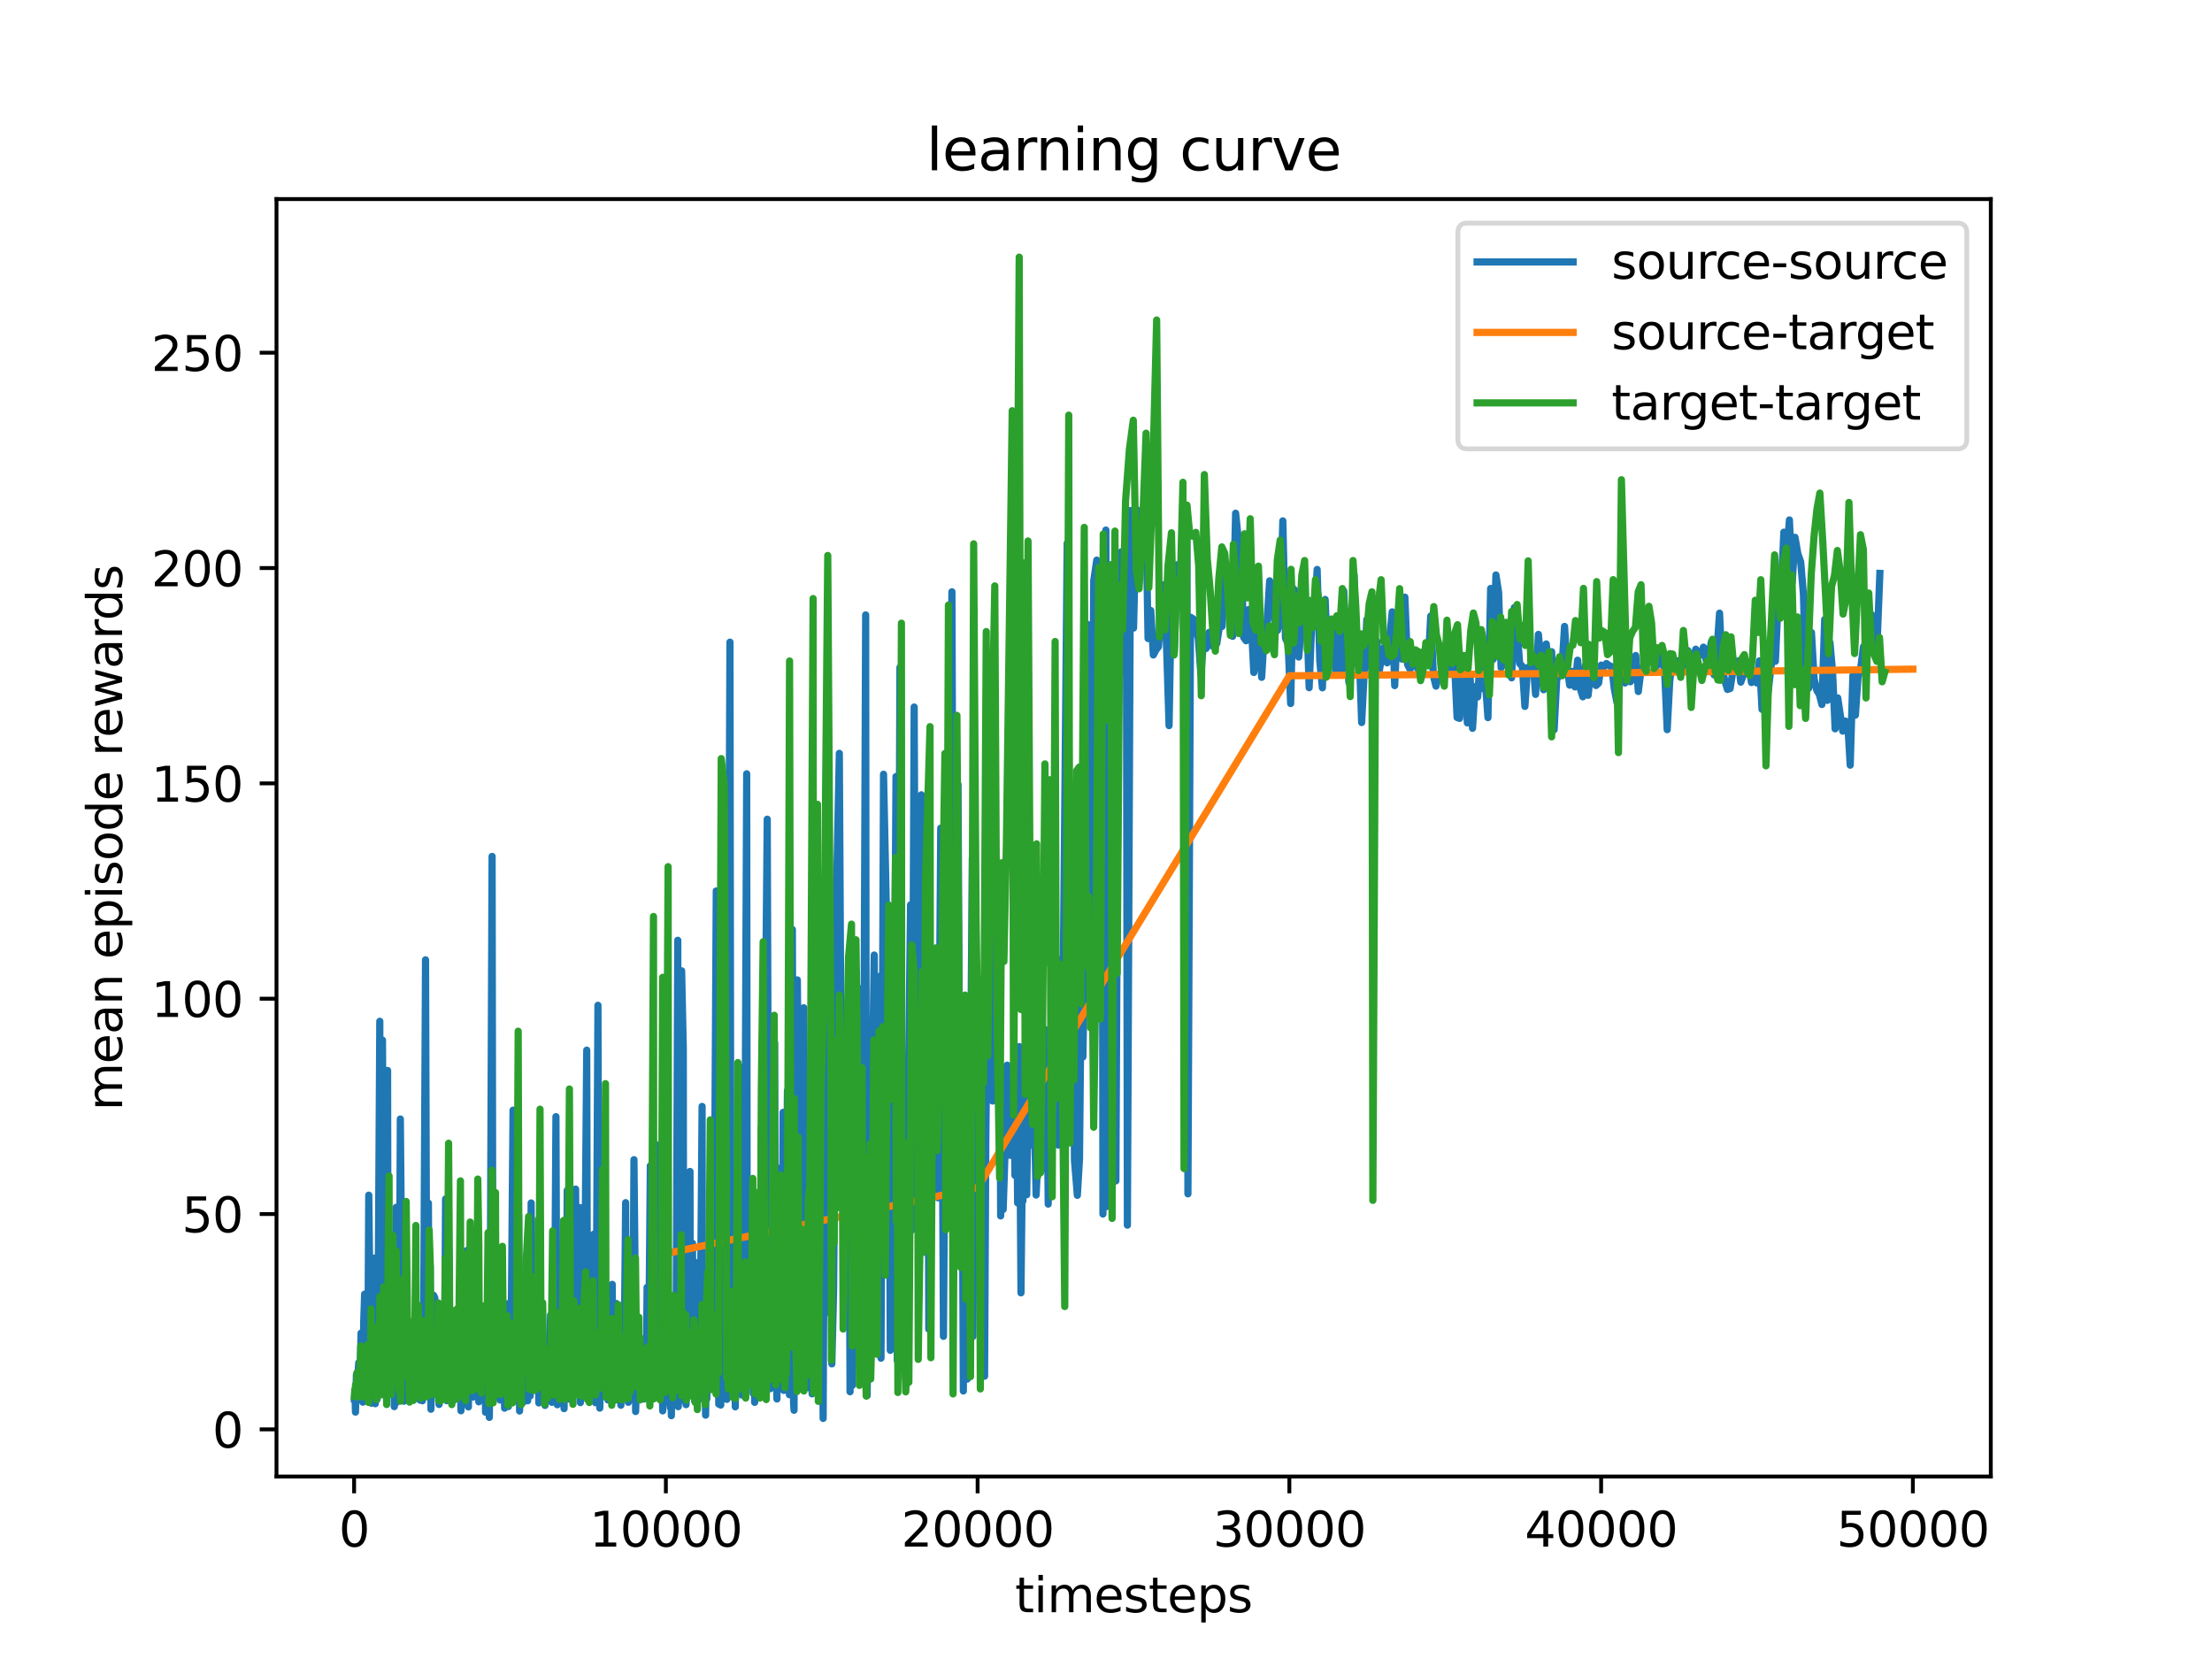 <?xml version="1.0" encoding="utf-8" standalone="no"?>
<!DOCTYPE svg PUBLIC "-//W3C//DTD SVG 1.1//EN"
  "http://www.w3.org/Graphics/SVG/1.1/DTD/svg11.dtd">
<svg xmlns:xlink="http://www.w3.org/1999/xlink" width="460.8pt" height="345.6pt" viewBox="0 0 460.8 345.6" xmlns="http://www.w3.org/2000/svg" version="1.1">
 <defs>
  <style type="text/css">*{stroke-linejoin: round; stroke-linecap: butt}</style>
 </defs>
 <g id="figure_1">
  <g id="patch_1">
   <path d="M 0 345.6 
L 460.8 345.6 
L 460.8 0 
L 0 0 
z
" style="fill: #ffffff"/>
  </g>
  <g id="axes_1">
   <g id="patch_2">
    <path d="M 57.6 307.584 
L 414.72 307.584 
L 414.72 41.472 
L 57.6 41.472 
z
" style="fill: #ffffff"/>
   </g>
   <g id="matplotlib.axis_1">
    <g id="xtick_1">
     <g id="line2d_1">
      <defs>
       <path id="m1d660da5e5" d="M 0 0 
L 0 3.5 
" style="stroke: #000000; stroke-width: 0.8"/>
      </defs>
      <g>
       <use xlink:href="#m1d660da5e5" x="73.768" y="307.584" style="stroke: #000000; stroke-width: 0.8"/>
      </g>
     </g>
     <g id="text_1">
      <!-- 0 -->
      <g transform="translate(70.587 322.182) scale(0.1 -0.1)">
       <defs>
        <path id="DejaVuSans-30" d="M 2034 4250 
Q 1547 4250 1301 3770 
Q 1056 3291 1056 2328 
Q 1056 1369 1301 889 
Q 1547 409 2034 409 
Q 2525 409 2770 889 
Q 3016 1369 3016 2328 
Q 3016 3291 2770 3770 
Q 2525 4250 2034 4250 
z
M 2034 4750 
Q 2819 4750 3233 4129 
Q 3647 3509 3647 2328 
Q 3647 1150 3233 529 
Q 2819 -91 2034 -91 
Q 1250 -91 836 529 
Q 422 1150 422 2328 
Q 422 3509 836 4129 
Q 1250 4750 2034 4750 
z
" transform="scale(0.016)"/>
       </defs>
       <use xlink:href="#DejaVuSans-30"/>
      </g>
     </g>
    </g>
    <g id="xtick_2">
     <g id="line2d_2">
      <g>
       <use xlink:href="#m1d660da5e5" x="138.712" y="307.584" style="stroke: #000000; stroke-width: 0.8"/>
      </g>
     </g>
     <g id="text_2">
      <!-- 10000 -->
      <g transform="translate(122.805 322.182) scale(0.1 -0.1)">
       <defs>
        <path id="DejaVuSans-31" d="M 794 531 
L 1825 531 
L 1825 4091 
L 703 3866 
L 703 4441 
L 1819 4666 
L 2450 4666 
L 2450 531 
L 3481 531 
L 3481 0 
L 794 0 
L 794 531 
z
" transform="scale(0.016)"/>
       </defs>
       <use xlink:href="#DejaVuSans-31"/>
       <use xlink:href="#DejaVuSans-30" x="63.623"/>
       <use xlink:href="#DejaVuSans-30" x="127.246"/>
       <use xlink:href="#DejaVuSans-30" x="190.869"/>
       <use xlink:href="#DejaVuSans-30" x="254.492"/>
      </g>
     </g>
    </g>
    <g id="xtick_3">
     <g id="line2d_3">
      <g>
       <use xlink:href="#m1d660da5e5" x="203.656" y="307.584" style="stroke: #000000; stroke-width: 0.8"/>
      </g>
     </g>
     <g id="text_3">
      <!-- 20000 -->
      <g transform="translate(187.749 322.182) scale(0.1 -0.1)">
       <defs>
        <path id="DejaVuSans-32" d="M 1228 531 
L 3431 531 
L 3431 0 
L 469 0 
L 469 531 
Q 828 903 1448 1529 
Q 2069 2156 2228 2338 
Q 2531 2678 2651 2914 
Q 2772 3150 2772 3378 
Q 2772 3750 2511 3984 
Q 2250 4219 1831 4219 
Q 1534 4219 1204 4116 
Q 875 4013 500 3803 
L 500 4441 
Q 881 4594 1212 4672 
Q 1544 4750 1819 4750 
Q 2544 4750 2975 4387 
Q 3406 4025 3406 3419 
Q 3406 3131 3298 2873 
Q 3191 2616 2906 2266 
Q 2828 2175 2409 1742 
Q 1991 1309 1228 531 
z
" transform="scale(0.016)"/>
       </defs>
       <use xlink:href="#DejaVuSans-32"/>
       <use xlink:href="#DejaVuSans-30" x="63.623"/>
       <use xlink:href="#DejaVuSans-30" x="127.246"/>
       <use xlink:href="#DejaVuSans-30" x="190.869"/>
       <use xlink:href="#DejaVuSans-30" x="254.492"/>
      </g>
     </g>
    </g>
    <g id="xtick_4">
     <g id="line2d_4">
      <g>
       <use xlink:href="#m1d660da5e5" x="268.599" y="307.584" style="stroke: #000000; stroke-width: 0.8"/>
      </g>
     </g>
     <g id="text_4">
      <!-- 30000 -->
      <g transform="translate(252.693 322.182) scale(0.1 -0.1)">
       <defs>
        <path id="DejaVuSans-33" d="M 2597 2516 
Q 3050 2419 3304 2112 
Q 3559 1806 3559 1356 
Q 3559 666 3084 287 
Q 2609 -91 1734 -91 
Q 1441 -91 1130 -33 
Q 819 25 488 141 
L 488 750 
Q 750 597 1062 519 
Q 1375 441 1716 441 
Q 2309 441 2620 675 
Q 2931 909 2931 1356 
Q 2931 1769 2642 2001 
Q 2353 2234 1838 2234 
L 1294 2234 
L 1294 2753 
L 1863 2753 
Q 2328 2753 2575 2939 
Q 2822 3125 2822 3475 
Q 2822 3834 2567 4026 
Q 2313 4219 1838 4219 
Q 1578 4219 1281 4162 
Q 984 4106 628 3988 
L 628 4550 
Q 988 4650 1302 4700 
Q 1616 4750 1894 4750 
Q 2613 4750 3031 4423 
Q 3450 4097 3450 3541 
Q 3450 3153 3228 2886 
Q 3006 2619 2597 2516 
z
" transform="scale(0.016)"/>
       </defs>
       <use xlink:href="#DejaVuSans-33"/>
       <use xlink:href="#DejaVuSans-30" x="63.623"/>
       <use xlink:href="#DejaVuSans-30" x="127.246"/>
       <use xlink:href="#DejaVuSans-30" x="190.869"/>
       <use xlink:href="#DejaVuSans-30" x="254.492"/>
      </g>
     </g>
    </g>
    <g id="xtick_5">
     <g id="line2d_5">
      <g>
       <use xlink:href="#m1d660da5e5" x="333.543" y="307.584" style="stroke: #000000; stroke-width: 0.8"/>
      </g>
     </g>
     <g id="text_5">
      <!-- 40000 -->
      <g transform="translate(317.637 322.182) scale(0.1 -0.1)">
       <defs>
        <path id="DejaVuSans-34" d="M 2419 4116 
L 825 1625 
L 2419 1625 
L 2419 4116 
z
M 2253 4666 
L 3047 4666 
L 3047 1625 
L 3713 1625 
L 3713 1100 
L 3047 1100 
L 3047 0 
L 2419 0 
L 2419 1100 
L 313 1100 
L 313 1709 
L 2253 4666 
z
" transform="scale(0.016)"/>
       </defs>
       <use xlink:href="#DejaVuSans-34"/>
       <use xlink:href="#DejaVuSans-30" x="63.623"/>
       <use xlink:href="#DejaVuSans-30" x="127.246"/>
       <use xlink:href="#DejaVuSans-30" x="190.869"/>
       <use xlink:href="#DejaVuSans-30" x="254.492"/>
      </g>
     </g>
    </g>
    <g id="xtick_6">
     <g id="line2d_6">
      <g>
       <use xlink:href="#m1d660da5e5" x="398.487" y="307.584" style="stroke: #000000; stroke-width: 0.8"/>
      </g>
     </g>
     <g id="text_6">
      <!-- 50000 -->
      <g transform="translate(382.581 322.182) scale(0.1 -0.1)">
       <defs>
        <path id="DejaVuSans-35" d="M 691 4666 
L 3169 4666 
L 3169 4134 
L 1269 4134 
L 1269 2991 
Q 1406 3038 1543 3061 
Q 1681 3084 1819 3084 
Q 2600 3084 3056 2656 
Q 3513 2228 3513 1497 
Q 3513 744 3044 326 
Q 2575 -91 1722 -91 
Q 1428 -91 1123 -41 
Q 819 9 494 109 
L 494 744 
Q 775 591 1075 516 
Q 1375 441 1709 441 
Q 2250 441 2565 725 
Q 2881 1009 2881 1497 
Q 2881 1984 2565 2268 
Q 2250 2553 1709 2553 
Q 1456 2553 1204 2497 
Q 953 2441 691 2322 
L 691 4666 
z
" transform="scale(0.016)"/>
       </defs>
       <use xlink:href="#DejaVuSans-35"/>
       <use xlink:href="#DejaVuSans-30" x="63.623"/>
       <use xlink:href="#DejaVuSans-30" x="127.246"/>
       <use xlink:href="#DejaVuSans-30" x="190.869"/>
       <use xlink:href="#DejaVuSans-30" x="254.492"/>
      </g>
     </g>
    </g>
    <g id="text_7">
     <!-- timesteps -->
     <g transform="translate(211.444 335.861) scale(0.1 -0.1)">
      <defs>
       <path id="DejaVuSans-74" d="M 1172 4494 
L 1172 3500 
L 2356 3500 
L 2356 3053 
L 1172 3053 
L 1172 1153 
Q 1172 725 1289 603 
Q 1406 481 1766 481 
L 2356 481 
L 2356 0 
L 1766 0 
Q 1100 0 847 248 
Q 594 497 594 1153 
L 594 3053 
L 172 3053 
L 172 3500 
L 594 3500 
L 594 4494 
L 1172 4494 
z
" transform="scale(0.016)"/>
       <path id="DejaVuSans-69" d="M 603 3500 
L 1178 3500 
L 1178 0 
L 603 0 
L 603 3500 
z
M 603 4863 
L 1178 4863 
L 1178 4134 
L 603 4134 
L 603 4863 
z
" transform="scale(0.016)"/>
       <path id="DejaVuSans-6d" d="M 3328 2828 
Q 3544 3216 3844 3400 
Q 4144 3584 4550 3584 
Q 5097 3584 5394 3201 
Q 5691 2819 5691 2113 
L 5691 0 
L 5113 0 
L 5113 2094 
Q 5113 2597 4934 2840 
Q 4756 3084 4391 3084 
Q 3944 3084 3684 2787 
Q 3425 2491 3425 1978 
L 3425 0 
L 2847 0 
L 2847 2094 
Q 2847 2600 2669 2842 
Q 2491 3084 2119 3084 
Q 1678 3084 1418 2786 
Q 1159 2488 1159 1978 
L 1159 0 
L 581 0 
L 581 3500 
L 1159 3500 
L 1159 2956 
Q 1356 3278 1631 3431 
Q 1906 3584 2284 3584 
Q 2666 3584 2933 3390 
Q 3200 3197 3328 2828 
z
" transform="scale(0.016)"/>
       <path id="DejaVuSans-65" d="M 3597 1894 
L 3597 1613 
L 953 1613 
Q 991 1019 1311 708 
Q 1631 397 2203 397 
Q 2534 397 2845 478 
Q 3156 559 3463 722 
L 3463 178 
Q 3153 47 2828 -22 
Q 2503 -91 2169 -91 
Q 1331 -91 842 396 
Q 353 884 353 1716 
Q 353 2575 817 3079 
Q 1281 3584 2069 3584 
Q 2775 3584 3186 3129 
Q 3597 2675 3597 1894 
z
M 3022 2063 
Q 3016 2534 2758 2815 
Q 2500 3097 2075 3097 
Q 1594 3097 1305 2825 
Q 1016 2553 972 2059 
L 3022 2063 
z
" transform="scale(0.016)"/>
       <path id="DejaVuSans-73" d="M 2834 3397 
L 2834 2853 
Q 2591 2978 2328 3040 
Q 2066 3103 1784 3103 
Q 1356 3103 1142 2972 
Q 928 2841 928 2578 
Q 928 2378 1081 2264 
Q 1234 2150 1697 2047 
L 1894 2003 
Q 2506 1872 2764 1633 
Q 3022 1394 3022 966 
Q 3022 478 2636 193 
Q 2250 -91 1575 -91 
Q 1294 -91 989 -36 
Q 684 19 347 128 
L 347 722 
Q 666 556 975 473 
Q 1284 391 1588 391 
Q 1994 391 2212 530 
Q 2431 669 2431 922 
Q 2431 1156 2273 1281 
Q 2116 1406 1581 1522 
L 1381 1569 
Q 847 1681 609 1914 
Q 372 2147 372 2553 
Q 372 3047 722 3315 
Q 1072 3584 1716 3584 
Q 2034 3584 2315 3537 
Q 2597 3491 2834 3397 
z
" transform="scale(0.016)"/>
       <path id="DejaVuSans-70" d="M 1159 525 
L 1159 -1331 
L 581 -1331 
L 581 3500 
L 1159 3500 
L 1159 2969 
Q 1341 3281 1617 3432 
Q 1894 3584 2278 3584 
Q 2916 3584 3314 3078 
Q 3713 2572 3713 1747 
Q 3713 922 3314 415 
Q 2916 -91 2278 -91 
Q 1894 -91 1617 61 
Q 1341 213 1159 525 
z
M 3116 1747 
Q 3116 2381 2855 2742 
Q 2594 3103 2138 3103 
Q 1681 3103 1420 2742 
Q 1159 2381 1159 1747 
Q 1159 1113 1420 752 
Q 1681 391 2138 391 
Q 2594 391 2855 752 
Q 3116 1113 3116 1747 
z
" transform="scale(0.016)"/>
      </defs>
      <use xlink:href="#DejaVuSans-74"/>
      <use xlink:href="#DejaVuSans-69" x="39.209"/>
      <use xlink:href="#DejaVuSans-6d" x="66.992"/>
      <use xlink:href="#DejaVuSans-65" x="164.404"/>
      <use xlink:href="#DejaVuSans-73" x="225.928"/>
      <use xlink:href="#DejaVuSans-74" x="278.027"/>
      <use xlink:href="#DejaVuSans-65" x="317.236"/>
      <use xlink:href="#DejaVuSans-70" x="378.76"/>
      <use xlink:href="#DejaVuSans-73" x="442.236"/>
     </g>
    </g>
   </g>
   <g id="matplotlib.axis_2">
    <g id="ytick_1">
     <g id="line2d_7">
      <defs>
       <path id="m3789697c27" d="M 0 0 
L -3.5 0 
" style="stroke: #000000; stroke-width: 0.8"/>
      </defs>
      <g>
       <use xlink:href="#m3789697c27" x="57.6" y="297.763" style="stroke: #000000; stroke-width: 0.8"/>
      </g>
     </g>
     <g id="text_8">
      <!-- 0 -->
      <g transform="translate(44.237 301.562) scale(0.1 -0.1)">
       <use xlink:href="#DejaVuSans-30"/>
      </g>
     </g>
    </g>
    <g id="ytick_2">
     <g id="line2d_8">
      <g>
       <use xlink:href="#m3789697c27" x="57.6" y="252.905" style="stroke: #000000; stroke-width: 0.8"/>
      </g>
     </g>
     <g id="text_9">
      <!-- 50 -->
      <g transform="translate(37.875 256.704) scale(0.1 -0.1)">
       <use xlink:href="#DejaVuSans-35"/>
       <use xlink:href="#DejaVuSans-30" x="63.623"/>
      </g>
     </g>
    </g>
    <g id="ytick_3">
     <g id="line2d_9">
      <g>
       <use xlink:href="#m3789697c27" x="57.6" y="208.048" style="stroke: #000000; stroke-width: 0.8"/>
      </g>
     </g>
     <g id="text_10">
      <!-- 100 -->
      <g transform="translate(31.512 211.847) scale(0.1 -0.1)">
       <use xlink:href="#DejaVuSans-31"/>
       <use xlink:href="#DejaVuSans-30" x="63.623"/>
       <use xlink:href="#DejaVuSans-30" x="127.246"/>
      </g>
     </g>
    </g>
    <g id="ytick_4">
     <g id="line2d_10">
      <g>
       <use xlink:href="#m3789697c27" x="57.6" y="163.19" style="stroke: #000000; stroke-width: 0.8"/>
      </g>
     </g>
     <g id="text_11">
      <!-- 150 -->
      <g transform="translate(31.512 166.99) scale(0.1 -0.1)">
       <use xlink:href="#DejaVuSans-31"/>
       <use xlink:href="#DejaVuSans-35" x="63.623"/>
       <use xlink:href="#DejaVuSans-30" x="127.246"/>
      </g>
     </g>
    </g>
    <g id="ytick_5">
     <g id="line2d_11">
      <g>
       <use xlink:href="#m3789697c27" x="57.6" y="118.333" style="stroke: #000000; stroke-width: 0.8"/>
      </g>
     </g>
     <g id="text_12">
      <!-- 200 -->
      <g transform="translate(31.512 122.132) scale(0.1 -0.1)">
       <use xlink:href="#DejaVuSans-32"/>
       <use xlink:href="#DejaVuSans-30" x="63.623"/>
       <use xlink:href="#DejaVuSans-30" x="127.246"/>
      </g>
     </g>
    </g>
    <g id="ytick_6">
     <g id="line2d_12">
      <g>
       <use xlink:href="#m3789697c27" x="57.6" y="73.476" style="stroke: #000000; stroke-width: 0.8"/>
      </g>
     </g>
     <g id="text_13">
      <!-- 250 -->
      <g transform="translate(31.512 77.275) scale(0.1 -0.1)">
       <use xlink:href="#DejaVuSans-32"/>
       <use xlink:href="#DejaVuSans-35" x="63.623"/>
       <use xlink:href="#DejaVuSans-30" x="127.246"/>
      </g>
     </g>
    </g>
    <g id="text_14">
     <!-- mean episode rewards -->
     <g transform="translate(25.433 231.36) rotate(-90) scale(0.1 -0.1)">
      <defs>
       <path id="DejaVuSans-61" d="M 2194 1759 
Q 1497 1759 1228 1600 
Q 959 1441 959 1056 
Q 959 750 1161 570 
Q 1363 391 1709 391 
Q 2188 391 2477 730 
Q 2766 1069 2766 1631 
L 2766 1759 
L 2194 1759 
z
M 3341 1997 
L 3341 0 
L 2766 0 
L 2766 531 
Q 2569 213 2275 61 
Q 1981 -91 1556 -91 
Q 1019 -91 701 211 
Q 384 513 384 1019 
Q 384 1609 779 1909 
Q 1175 2209 1959 2209 
L 2766 2209 
L 2766 2266 
Q 2766 2663 2505 2880 
Q 2244 3097 1772 3097 
Q 1472 3097 1187 3025 
Q 903 2953 641 2809 
L 641 3341 
Q 956 3463 1253 3523 
Q 1550 3584 1831 3584 
Q 2591 3584 2966 3190 
Q 3341 2797 3341 1997 
z
" transform="scale(0.016)"/>
       <path id="DejaVuSans-6e" d="M 3513 2113 
L 3513 0 
L 2938 0 
L 2938 2094 
Q 2938 2591 2744 2837 
Q 2550 3084 2163 3084 
Q 1697 3084 1428 2787 
Q 1159 2491 1159 1978 
L 1159 0 
L 581 0 
L 581 3500 
L 1159 3500 
L 1159 2956 
Q 1366 3272 1645 3428 
Q 1925 3584 2291 3584 
Q 2894 3584 3203 3211 
Q 3513 2838 3513 2113 
z
" transform="scale(0.016)"/>
       <path id="DejaVuSans-20" transform="scale(0.016)"/>
       <path id="DejaVuSans-6f" d="M 1959 3097 
Q 1497 3097 1228 2736 
Q 959 2375 959 1747 
Q 959 1119 1226 758 
Q 1494 397 1959 397 
Q 2419 397 2687 759 
Q 2956 1122 2956 1747 
Q 2956 2369 2687 2733 
Q 2419 3097 1959 3097 
z
M 1959 3584 
Q 2709 3584 3137 3096 
Q 3566 2609 3566 1747 
Q 3566 888 3137 398 
Q 2709 -91 1959 -91 
Q 1206 -91 779 398 
Q 353 888 353 1747 
Q 353 2609 779 3096 
Q 1206 3584 1959 3584 
z
" transform="scale(0.016)"/>
       <path id="DejaVuSans-64" d="M 2906 2969 
L 2906 4863 
L 3481 4863 
L 3481 0 
L 2906 0 
L 2906 525 
Q 2725 213 2448 61 
Q 2172 -91 1784 -91 
Q 1150 -91 751 415 
Q 353 922 353 1747 
Q 353 2572 751 3078 
Q 1150 3584 1784 3584 
Q 2172 3584 2448 3432 
Q 2725 3281 2906 2969 
z
M 947 1747 
Q 947 1113 1208 752 
Q 1469 391 1925 391 
Q 2381 391 2643 752 
Q 2906 1113 2906 1747 
Q 2906 2381 2643 2742 
Q 2381 3103 1925 3103 
Q 1469 3103 1208 2742 
Q 947 2381 947 1747 
z
" transform="scale(0.016)"/>
       <path id="DejaVuSans-72" d="M 2631 2963 
Q 2534 3019 2420 3045 
Q 2306 3072 2169 3072 
Q 1681 3072 1420 2755 
Q 1159 2438 1159 1844 
L 1159 0 
L 581 0 
L 581 3500 
L 1159 3500 
L 1159 2956 
Q 1341 3275 1631 3429 
Q 1922 3584 2338 3584 
Q 2397 3584 2469 3576 
Q 2541 3569 2628 3553 
L 2631 2963 
z
" transform="scale(0.016)"/>
       <path id="DejaVuSans-77" d="M 269 3500 
L 844 3500 
L 1563 769 
L 2278 3500 
L 2956 3500 
L 3675 769 
L 4391 3500 
L 4966 3500 
L 4050 0 
L 3372 0 
L 2619 2869 
L 1863 0 
L 1184 0 
L 269 3500 
z
" transform="scale(0.016)"/>
      </defs>
      <use xlink:href="#DejaVuSans-6d"/>
      <use xlink:href="#DejaVuSans-65" x="97.412"/>
      <use xlink:href="#DejaVuSans-61" x="158.936"/>
      <use xlink:href="#DejaVuSans-6e" x="220.215"/>
      <use xlink:href="#DejaVuSans-20" x="283.594"/>
      <use xlink:href="#DejaVuSans-65" x="315.381"/>
      <use xlink:href="#DejaVuSans-70" x="376.904"/>
      <use xlink:href="#DejaVuSans-69" x="440.381"/>
      <use xlink:href="#DejaVuSans-73" x="468.164"/>
      <use xlink:href="#DejaVuSans-6f" x="520.264"/>
      <use xlink:href="#DejaVuSans-64" x="581.445"/>
      <use xlink:href="#DejaVuSans-65" x="644.922"/>
      <use xlink:href="#DejaVuSans-20" x="706.445"/>
      <use xlink:href="#DejaVuSans-72" x="738.232"/>
      <use xlink:href="#DejaVuSans-65" x="777.096"/>
      <use xlink:href="#DejaVuSans-77" x="838.619"/>
      <use xlink:href="#DejaVuSans-61" x="920.406"/>
      <use xlink:href="#DejaVuSans-72" x="981.686"/>
      <use xlink:href="#DejaVuSans-64" x="1021.049"/>
      <use xlink:href="#DejaVuSans-73" x="1084.525"/>
     </g>
    </g>
   </g>
   <g id="line2d_13">
    <path d="M 73.833 291.407 
L 73.904 290.273 
L 73.976 291.311 
L 74.054 294.165 
L 74.248 286.352 
L 74.365 289.203 
L 74.735 283.884 
L 74.865 286.742 
L 74.93 291.15 
L 75.21 277.713 
L 75.352 282.925 
L 75.417 291.029 
L 75.521 286.162 
L 75.586 292.098 
L 75.768 275.43 
L 75.956 269.592 
L 76.08 290.312 
L 76.158 289.468 
L 76.366 291.863 
L 76.508 275.579 
L 76.58 290.163 
L 76.82 248.975 
L 77.067 269.842 
L 77.132 291.586 
L 77.281 274.728 
L 77.366 292.315 
L 77.444 288.518 
L 77.548 289.128 
L 77.697 274.052 
L 77.814 283.496 
L 78.002 262.078 
L 78.177 292.42 
L 78.294 289.597 
L 78.45 288.979 
L 78.548 291.511 
L 78.749 275.59 
L 79.119 212.746 
L 79.204 288.937 
L 79.301 286.731 
L 79.678 216.676 
L 79.97 286.077 
L 80.171 284.957 
L 80.236 290.406 
L 80.438 285.242 
L 80.743 222.995 
L 80.847 287.129 
L 81.288 275.258 
L 81.49 289.352 
L 81.652 282.651 
L 81.736 289.699 
L 81.957 284.073 
L 82.081 281.601 
L 82.139 293.027 
L 82.275 283.318 
L 82.542 251.503 
L 82.62 292.141 
L 82.847 285.876 
L 82.944 285.717 
L 83.016 290.402 
L 83.133 288.71 
L 83.399 233.109 
L 83.834 283.219 
L 84.048 256.007 
L 84.133 291.9 
L 84.289 278.304 
L 84.425 291.042 
L 84.587 273.423 
L 84.743 285.618 
L 84.912 283.096 
L 85.146 281.329 
L 85.263 282.281 
L 85.412 277.641 
L 85.555 279.715 
L 85.698 277.832 
L 85.899 289.099 
L 85.997 288.382 
L 86.075 289.464 
L 86.192 282.542 
L 86.321 282.009 
L 86.438 289.451 
L 86.529 288.783 
L 86.912 272.146 
L 87.12 286.136 
L 87.25 276.446 
L 87.335 289.377 
L 87.458 286.238 
L 87.523 291.687 
L 87.659 279.488 
L 87.828 288.938 
L 87.932 284.158 
L 87.99 291.805 
L 88.068 289.525 
L 88.218 282.61 
L 88.646 199.95 
L 88.932 287.29 
L 89.244 250.633 
L 89.413 290.051 
L 89.608 263.753 
L 89.77 293.573 
L 90.004 280.759 
L 90.309 269.825 
L 90.575 270.354 
L 90.653 290.133 
L 90.777 283.542 
L 90.861 288.541 
L 91.004 279.742 
L 91.082 288.449 
L 91.173 285.897 
L 91.303 285.645 
L 91.471 292.575 
L 91.621 277.469 
L 91.712 288.327 
L 91.829 288.152 
L 91.985 275.065 
L 92.056 291.234 
L 92.121 290.565 
L 92.238 283.801 
L 92.394 281.409 
L 92.582 290.717 
L 92.822 249.768 
L 92.913 287.828 
L 92.998 287.434 
L 93.063 291.789 
L 93.472 260.423 
L 93.576 287.145 
L 93.809 281.073 
L 93.998 287.001 
L 94.238 289.925 
L 94.4 279.231 
L 94.569 291.66 
L 94.81 287.763 
L 94.875 291.299 
L 95.102 278.463 
L 95.186 288.553 
L 95.316 278.529 
L 95.582 290.296 
L 95.686 289.327 
L 95.829 283.502 
L 96.024 293.891 
L 96.16 291.532 
L 96.225 291.549 
L 96.427 291.183 
L 96.972 272.318 
L 97.076 288.925 
L 97.29 260.488 
L 97.401 286.467 
L 97.518 283.758 
L 97.576 293.089 
L 97.706 283.002 
L 97.881 290.114 
L 97.959 290.217 
L 98.167 267.718 
L 98.55 291.034 
L 98.817 272.29 
L 99.031 286.755 
L 99.304 256.029 
L 99.486 290.877 
L 99.576 286.965 
L 99.661 287.727 
L 99.739 292.028 
L 99.895 275.206 
L 100.064 289.562 
L 100.226 274.463 
L 100.427 288.128 
L 100.557 288.857 
L 100.81 281.374 
L 101.096 277.037 
L 101.142 294.194 
L 101.246 284.743 
L 101.323 291.683 
L 101.388 291.377 
L 101.479 291.319 
L 101.694 286.849 
L 101.85 283.535 
L 101.934 295.267 
L 102.077 283.312 
L 102.512 178.402 
L 102.694 291.322 
L 102.798 282.945 
L 102.921 288.567 
L 103.22 277.376 
L 103.304 290.984 
L 103.519 289.599 
L 103.668 289.699 
L 103.824 281.077 
L 104.097 289.219 
L 104.168 291.65 
L 104.298 290.799 
L 104.434 286.793 
L 104.603 269.606 
L 104.791 290.215 
L 105.038 283.528 
L 105.116 293.347 
L 105.207 285.302 
L 105.305 286.608 
L 105.629 282.845 
L 105.818 271.576 
L 105.915 293.012 
L 106.045 291.427 
L 106.435 283.221 
L 106.876 231.273 
L 106.967 289.997 
L 107.097 285.019 
L 107.279 291.674 
L 107.532 280.093 
L 107.688 281.729 
L 107.805 286.021 
L 108.058 253.182 
L 108.24 293.94 
L 108.337 289.885 
L 108.532 286.289 
L 108.623 287.081 
L 108.695 289.455 
L 108.786 286.187 
L 108.909 292.194 
L 108.993 289.444 
L 109.175 288.008 
L 109.377 285.778 
L 109.565 291.164 
L 109.708 289.663 
L 109.857 278.664 
L 109.922 291.806 
L 110.052 286.446 
L 110.188 291.004 
L 110.279 287.813 
L 110.364 288.396 
L 110.435 290.813 
L 110.649 250.596 
L 110.857 284.098 
L 111.046 269.13 
L 111.286 285.049 
L 111.37 288.011 
L 111.455 287.174 
L 111.643 282.629 
L 111.812 283.45 
L 111.903 287.432 
L 112.176 264.91 
L 112.247 292.257 
L 112.533 276.038 
L 112.604 290.155 
L 112.747 277.103 
L 112.896 273.985 
L 113.091 291.409 
L 113.468 282.895 
L 113.539 292.78 
L 113.689 285.892 
L 113.871 289.473 
L 114.065 285.556 
L 114.143 289.421 
L 114.345 291.795 
L 114.689 273.967 
L 114.962 292.131 
L 115.215 281.823 
L 115.286 291.126 
L 115.507 280.572 
L 115.812 232.617 
L 116.027 288.793 
L 116.098 292.632 
L 116.248 274.723 
L 116.423 289.638 
L 116.527 285.898 
L 116.611 288.458 
L 116.702 287.407 
L 116.774 292.347 
L 117.007 287.422 
L 117.111 291.246 
L 117.261 277.159 
L 117.332 289.769 
L 117.43 285.011 
L 117.507 293.446 
L 117.611 283.88 
L 117.826 290.366 
L 117.917 285.828 
L 118.163 247.997 
L 118.3 287.878 
L 118.514 279.683 
L 118.579 291.458 
L 118.651 289.476 
L 118.787 287.246 
L 118.897 288.976 
L 119.04 284.493 
L 119.267 261.188 
L 119.56 267.09 
L 119.664 283.392 
L 119.91 247.709 
L 120.183 286.62 
L 120.352 289.185 
L 120.839 251.565 
L 120.904 292.195 
L 121.047 279.643 
L 121.157 288.571 
L 121.281 280.018 
L 121.391 282.139 
L 121.768 272.258 
L 122.229 218.765 
L 122.391 289.524 
L 122.599 278.031 
L 122.859 283.186 
L 122.982 279.696 
L 123.106 281.061 
L 123.184 289.986 
L 123.275 285.919 
L 123.372 286.019 
L 123.482 284.308 
L 123.684 257.114 
L 124.041 292.209 
L 124.112 289.596 
L 124.567 209.419 
L 124.762 290.147 
L 124.879 290.206 
L 124.95 293.338 
L 125.041 288.596 
L 125.184 290.927 
L 125.418 243.815 
L 125.69 250.233 
L 125.95 289.51 
L 126.067 281.602 
L 126.184 283.595 
L 126.301 289.818 
L 126.424 280.405 
L 126.632 291.619 
L 126.768 287.326 
L 126.905 277.06 
L 127.009 284.455 
L 127.217 270.966 
L 127.301 290.239 
L 127.541 267.549 
L 127.645 290.569 
L 127.782 284.237 
L 127.899 290.157 
L 128.041 290.504 
L 128.353 271.534 
L 128.548 291.576 
L 128.769 287.417 
L 128.879 291.692 
L 129.016 288.714 
L 129.171 288.802 
L 129.275 289.706 
L 129.347 292.736 
L 129.49 277.96 
L 129.581 290.576 
L 129.782 285.541 
L 129.886 289.249 
L 130.068 278.062 
L 130.334 250.536 
L 130.418 288.996 
L 130.574 288.439 
L 130.672 290.419 
L 130.84 288.685 
L 130.899 292.127 
L 130.97 291.19 
L 131.159 272.297 
L 131.237 288.332 
L 131.328 286.508 
L 131.457 286.733 
L 131.574 283.457 
L 131.769 288.665 
L 132.068 241.583 
L 132.289 264.002 
L 132.412 294.047 
L 132.613 287.701 
L 132.691 290.415 
L 132.867 274.464 
L 133.12 290.044 
L 133.282 286.561 
L 133.425 278.878 
L 133.601 290.044 
L 133.919 282.041 
L 134.153 291.444 
L 134.289 287.365 
L 134.36 290.559 
L 134.451 288.118 
L 134.536 289.923 
L 134.62 288.148 
L 134.802 268.174 
L 134.932 285.399 
L 135.068 288.482 
L 135.477 242.853 
L 135.685 291.161 
L 135.848 276.885 
L 136.101 285.923 
L 136.646 238.434 
L 136.75 285.246 
L 136.854 283.703 
L 137.017 281.605 
L 137.088 290.423 
L 137.283 267.226 
L 137.38 287.584 
L 137.491 284.546 
L 137.595 290.83 
L 137.686 287.785 
L 137.848 276.873 
L 137.919 289.896 
L 137.997 289.302 
L 138.056 293.915 
L 138.251 282.79 
L 138.523 292.189 
L 138.601 289.912 
L 138.822 275.115 
L 138.913 288.488 
L 139.069 291.109 
L 139.212 277.967 
L 139.342 280.083 
L 139.549 289.333 
L 139.634 293.232 
L 139.692 292.494 
L 139.796 291.809 
L 139.855 294.913 
L 139.959 287.295 
L 140.063 288.633 
L 140.264 288.111 
L 140.413 292.27 
L 140.485 290.579 
L 140.673 289.858 
L 140.738 291.826 
L 140.809 289.006 
L 141.193 195.876 
L 141.29 293.034 
L 141.446 290.518 
L 141.615 268.898 
L 141.998 202.237 
L 142.342 218.492 
L 142.407 291.717 
L 142.563 274.669 
L 142.712 288.828 
L 142.855 286.122 
L 142.914 292.614 
L 143.121 271.377 
L 143.29 270.417 
L 143.459 284.753 
L 143.738 244.034 
L 143.836 290.71 
L 144.057 285.62 
L 144.264 259.002 
L 144.336 289.185 
L 144.44 286.048 
L 144.661 262.849 
L 144.719 291.891 
L 144.81 288.476 
L 144.888 289.688 
L 144.985 286.771 
L 145.29 263.2 
L 145.485 291.682 
L 145.563 287.436 
L 145.778 290.573 
L 146.258 230.485 
L 146.343 290.182 
L 146.466 288.404 
L 146.752 278.481 
L 146.992 294.804 
L 147.148 281.417 
L 147.239 291.427 
L 147.427 264.883 
L 147.531 288.391 
L 147.836 274.488 
L 147.934 286.017 
L 148.031 285.595 
L 148.226 287.579 
L 148.382 273.668 
L 148.479 287.869 
L 148.635 286.523 
L 149.213 185.605 
L 149.324 290.126 
L 149.518 278.173 
L 149.674 283.235 
L 149.733 292.511 
L 149.824 290.224 
L 149.966 273.587 
L 150.142 292.7 
L 150.22 288.453 
L 150.668 234.686 
L 150.798 287.413 
L 150.96 270.478 
L 151.116 272.531 
L 151.265 277.105 
L 151.415 291.514 
L 152.064 133.773 
L 152.285 290.395 
L 152.59 274.401 
L 152.785 276.336 
L 153.025 289.772 
L 153.11 286.471 
L 153.175 293.069 
L 153.383 264.485 
L 153.668 282.235 
L 153.935 290 
L 154.038 284.839 
L 154.337 222.305 
L 154.558 290.623 
L 154.688 281.13 
L 154.805 281.314 
L 154.987 288.766 
L 155.552 161.195 
L 155.669 280.986 
L 155.831 288.035 
L 155.967 284.775 
L 156.065 287.578 
L 156.24 264.691 
L 156.331 286.337 
L 156.448 286.884 
L 156.838 277.085 
L 156.909 290.293 
L 157.078 274.139 
L 157.208 292.136 
L 157.286 291.466 
L 157.454 280.424 
L 157.636 280.517 
L 157.844 288.663 
L 158.117 272.2 
L 158.318 281.791 
L 158.578 234.876 
L 158.662 290.594 
L 159.013 281.529 
L 159.279 231.792 
L 159.831 170.655 
L 160.215 286.058 
L 160.325 285.031 
L 160.416 285.949 
L 160.487 289.287 
L 160.767 231.708 
L 160.877 288.374 
L 161.02 278.1 
L 161.371 217.256 
L 161.552 276.363 
L 161.689 277.66 
L 161.851 291.438 
L 162.319 243.388 
L 162.546 277.641 
L 162.864 289.338 
L 163.137 231.722 
L 163.286 289.648 
L 163.39 289.187 
L 163.494 287.261 
L 164.04 227.198 
L 164.15 283.973 
L 164.358 277.12 
L 164.449 290.546 
L 165.066 193.629 
L 165.313 292.061 
L 165.41 293.785 
L 165.631 244.084 
L 166.099 204.132 
L 166.378 231.535 
L 166.495 283.628 
L 166.761 243.167 
L 167.099 213.592 
L 167.443 209.937 
L 167.553 283.624 
L 167.781 263.222 
L 168.014 278.584 
L 168.281 232.763 
L 168.475 289.089 
L 168.735 277.26 
L 169.021 230.191 
L 169.183 290.376 
L 169.378 250.883 
L 169.528 272.305 
L 169.742 274.64 
L 170.002 232.17 
L 170.391 187.633 
L 170.495 284.267 
L 170.677 283.6 
L 170.989 229.109 
L 171.138 272.379 
L 171.307 272.635 
L 171.476 295.488 
L 171.846 216.498 
L 172.06 267.341 
L 172.671 187.267 
L 172.846 273.541 
L 173.073 240.874 
L 173.288 284.117 
L 173.658 268.597 
L 174.385 179.816 
L 174.846 156.933 
L 175.21 221.471 
L 175.457 236.805 
L 176.236 219.061 
L 176.678 224.937 
L 176.892 245.394 
L 177.081 289.927 
L 177.347 254.158 
L 177.568 288.59 
L 177.769 261.716 
L 178.042 249.894 
L 178.399 202.539 
L 178.828 283.889 
L 179.574 205.899 
L 179.704 286.928 
L 180.334 128.102 
L 180.477 280.84 
L 180.639 290.743 
L 181.114 240.867 
L 181.198 287.296 
L 181.315 284.774 
L 181.562 235.587 
L 182.12 198.948 
L 182.438 277.846 
L 182.776 222.239 
L 182.997 247.188 
L 183.4 203.31 
L 183.529 282.934 
L 184.056 161.289 
L 184.666 190.232 
L 185.017 240.432 
L 185.27 236.587 
L 185.465 281.298 
L 185.893 221.287 
L 186.101 248.832 
L 186.653 161.766 
L 186.92 283.431 
L 187.472 139.042 
L 187.874 267.703 
L 188.147 258.726 
L 188.42 281.807 
L 188.686 287.375 
L 188.842 287.299 
L 189.095 238.356 
L 189.686 188.484 
L 189.939 256.265 
L 190.439 147.288 
L 190.771 226.09 
L 191.173 228.783 
L 191.933 165.574 
L 192.115 253.873 
L 192.381 231.868 
L 192.654 259.511 
L 192.966 230.682 
L 193.349 219.209 
L 193.479 276.882 
L 193.843 236.317 
L 194.154 217.4 
L 194.544 226.161 
L 194.758 246.605 
L 195.2 219.423 
L 195.408 249.525 
L 195.973 172.517 
L 196.538 278.384 
L 196.726 251.191 
L 197.181 218.585 
L 198.304 123.276 
L 198.785 259.254 
L 199.571 163.406 
L 199.902 226.054 
L 200.447 238.969 
L 200.681 289.763 
L 200.973 223.346 
L 201.246 233.875 
L 201.499 287.286 
L 201.844 267.482 
L 202.552 178.721 
L 202.675 278.404 
L 202.98 231.029 
L 203.175 251.46 
L 203.506 217.536 
L 203.727 242.154 
L 204.831 209.357 
L 205.104 286.686 
L 205.357 238.35 
L 205.955 177.218 
L 206.786 229.367 
L 207.091 229.195 
L 207.786 192.657 
L 208.273 211.535 
L 208.455 253.298 
L 208.754 230.745 
L 208.981 251.955 
L 209.455 237.419 
L 209.819 221.896 
L 210.208 231.087 
L 210.449 240.674 
L 211.209 224.745 
L 211.429 244.858 
L 211.787 226.177 
L 211.988 250.595 
L 212.332 218.026 
L 212.689 269.323 
L 212.891 250.401 
L 213.092 250.197 
L 213.378 229.016 
L 213.676 221.206 
L 213.884 248.884 
L 214.176 228.313 
L 214.43 234.741 
L 214.832 187.442 
L 215.384 238.447 
L 215.625 239.399 
L 215.839 248.951 
L 216.066 244.403 
L 216.534 211.777 
L 216.794 233.48 
L 217.138 223.028 
L 217.586 214.379 
L 217.885 243.606 
L 218.164 228.742 
L 218.359 250.836 
L 218.658 222.851 
L 219.262 221.286 
L 219.586 224.463 
L 219.827 236.759 
L 220.216 199.786 
L 220.457 238.545 
L 220.976 223.03 
L 221.288 225.376 
L 222.314 113.155 
L 223.152 220.342 
L 223.6 170.928 
L 223.827 241.693 
L 224.431 249.003 
L 224.879 241.443 
L 225.295 197.834 
L 225.587 220.184 
L 225.97 198.031 
L 226.516 130.054 
L 226.925 186.972 
L 227.295 205.902 
L 227.847 120.939 
L 228.477 116.683 
L 229.023 128.783 
L 229.581 121.627 
L 229.763 252.911 
L 230.373 110.42 
L 230.568 251.35 
L 231.114 127.006 
L 231.659 128.301 
L 232.237 120.403 
L 232.458 245.994 
L 233.004 133.897 
L 233.575 114.969 
L 234.147 115.729 
L 234.673 141.477 
L 234.855 255.226 
L 235.53 106.338 
L 236.141 130.84 
L 236.738 106.096 
L 237.329 113.022 
L 237.907 117.846 
L 238.628 101.546 
L 239.16 133.016 
L 239.725 127.172 
L 240.264 136.442 
L 240.816 135.378 
L 241.343 134.716 
L 241.921 125.51 
L 242.473 121.804 
L 243.025 134.908 
L 243.538 151.164 
L 244.096 119.51 
L 244.635 135.953 
L 245.207 117.656 
L 245.752 124.166 
L 246.46 113.561 
L 247.259 107.514 
L 247.467 248.702 
L 248.006 128.574 
L 248.545 128.92 
L 249.097 130.639 
L 249.636 133.103 
L 250.175 140.592 
L 250.707 133.319 
L 251.246 135.097 
L 251.863 131.743 
L 252.409 134.523 
L 252.954 134.541 
L 253.481 134.072 
L 254.033 130.437 
L 254.565 130.514 
L 255.15 119.28 
L 255.702 122.597 
L 256.254 121.81 
L 256.78 132.557 
L 257.403 106.912 
L 257.975 112.469 
L 258.54 115.658 
L 259.066 132.765 
L 259.585 133.48 
L 260.124 126.984 
L 260.663 129.837 
L 261.189 140.092 
L 262.28 131.3 
L 262.826 141.102 
L 263.371 132.062 
L 263.93 129.805 
L 264.489 120.997 
L 265.58 129.733 
L 266.125 131.32 
L 266.658 129.116 
L 267.236 108.507 
L 267.788 132.957 
L 268.34 134.111 
L 268.866 146.559 
L 269.424 122.627 
L 269.989 123.278 
L 270.548 136.875 
L 271.08 130.823 
L 271.613 128.981 
L 272.184 126.239 
L 272.717 143.262 
L 273.256 129.796 
L 273.821 128.342 
L 274.386 118.625 
L 274.938 137.757 
L 275.477 143.284 
L 276.055 124.878 
L 276.614 138.195 
L 277.185 130.853 
L 277.724 131.076 
L 278.27 140.035 
L 278.815 131.486 
L 279.374 140.631 
L 279.926 123.108 
L 280.445 134.338 
L 280.991 142.126 
L 281.523 138.102 
L 282.082 119.754 
L 282.601 138.039 
L 283.134 135.579 
L 283.66 150.52 
L 284.732 129.074 
L 285.258 135.74 
L 285.777 139.656 
L 286.297 135.886 
L 286.829 133.613 
L 287.355 139.636 
L 287.875 136.476 
L 288.401 134.784 
L 288.959 138.082 
L 290.024 127.458 
L 290.544 142.828 
L 291.077 130.84 
L 291.596 136.843 
L 292.116 137.324 
L 292.661 124.392 
L 293.22 138.429 
L 293.752 139.459 
L 294.291 137.829 
L 294.85 138.034 
L 295.369 139.378 
L 295.895 135.885 
L 296.421 137.651 
L 296.947 135.9 
L 297.506 138.531 
L 298.045 128.326 
L 298.597 140.754 
L 299.143 142.932 
L 299.695 140.52 
L 300.253 140.146 
L 300.812 137.599 
L 301.364 139.863 
L 301.916 139.546 
L 302.468 136.918 
L 303.013 138.383 
L 303.539 149.472 
L 304.059 149.656 
L 304.611 136.518 
L 305.163 141.134 
L 305.682 150.597 
L 306.228 140.613 
L 306.754 151.725 
L 307.293 143.042 
L 307.826 145.193 
L 308.352 137.183 
L 308.897 143.462 
L 309.443 142.182 
L 309.969 149.498 
L 310.527 122.587 
L 311.073 137.325 
L 311.631 119.775 
L 312.19 123.42 
L 312.709 139.095 
L 313.242 138.179 
L 314.339 135.496 
L 314.891 141.207 
L 315.463 126.57 
L 316.022 130.988 
L 316.574 138.228 
L 317.132 138.816 
L 317.665 147.166 
L 318.223 139.073 
L 318.782 138.823 
L 319.347 137.866 
L 319.892 144.657 
L 320.477 132.155 
L 321.555 143.688 
L 322.113 134.146 
L 322.672 139.007 
L 323.237 135.764 
L 323.75 152.01 
L 324.295 141.55 
L 324.847 140.614 
L 325.393 138.992 
L 325.925 130.489 
L 326.445 138.875 
L 326.991 142.733 
L 327.549 139.862 
L 328.095 143.098 
L 328.647 137.532 
L 329.192 143.445 
L 329.731 145.161 
L 330.29 138.579 
L 330.829 144.848 
L 331.374 139.975 
L 331.92 140.173 
L 332.472 142.808 
L 333.011 142.309 
L 333.576 138.546 
L 334.128 138.9 
L 334.647 138.223 
L 335.206 138.643 
L 335.745 138.864 
L 336.291 143.523 
L 336.83 146.278 
L 337.408 129.051 
L 337.96 140.007 
L 338.512 142.276 
L 339.083 132.048 
L 339.635 142.027 
L 340.194 141.062 
L 340.746 136.554 
L 341.291 144.054 
L 341.843 139.672 
L 342.382 138.763 
L 342.928 137.623 
L 343.467 129.671 
L 344.038 132.332 
L 344.571 138.564 
L 345.129 138.706 
L 345.681 135.892 
L 346.233 136.899 
L 346.785 140.061 
L 347.305 152.001 
L 347.844 141.807 
L 348.383 137.964 
L 348.942 139.195 
L 349.468 137.675 
L 350.026 137.585 
L 350.559 137.214 
L 351.098 138.629 
L 351.63 135.541 
L 352.182 141.996 
L 352.734 137.303 
L 353.26 135.241 
L 353.806 136.688 
L 354.338 136.369 
L 354.858 134.812 
L 355.397 137.434 
L 355.956 136.66 
L 356.527 133.635 
L 357.079 140.595 
L 357.638 135.902 
L 358.216 127.728 
L 358.768 139.35 
L 359.32 141.814 
L 359.865 143.624 
L 360.411 143.433 
L 360.969 139.973 
L 361.521 139.661 
L 362.086 137.685 
L 362.638 142.101 
L 363.197 140.531 
L 363.755 137.987 
L 364.307 138.218 
L 364.859 142.187 
L 365.411 139.796 
L 365.963 142.268 
L 366.528 137.668 
L 367.061 147.772 
L 367.626 138.085 
L 368.165 145.537 
L 369.288 135.983 
L 369.847 137.758 
L 370.432 124.591 
L 371.022 123.736 
L 371.607 110.859 
L 372.172 116.263 
L 372.769 108.312 
L 373.347 121.345 
L 373.932 111.926 
L 374.516 115.323 
L 375.12 117.067 
L 375.692 123.887 
L 376.237 143.324 
L 376.783 143.376 
L 377.361 131.771 
L 377.92 141.432 
L 378.465 143.821 
L 379.004 144.656 
L 379.537 146.76 
L 380.115 129.055 
L 380.654 145.903 
L 381.219 133.877 
L 381.764 140.024 
L 382.29 151.824 
L 382.836 145.387 
L 383.875 152.306 
L 384.401 150.201 
L 384.933 151.016 
L 385.434 159.398 
L 385.986 140.716 
L 386.512 148.983 
L 387.057 141.061 
L 387.616 139.206 
L 388.194 134.701 
L 388.752 136.422 
L 389.311 133.72 
L 389.882 128.059 
L 390.46 129.499 
L 391.032 134.065 
L 391.61 119.447 
L 391.61 119.447 
" clip-path="url(#pe45b19b347)" style="fill: none; stroke: #1f77b4; stroke-width: 1.5; stroke-linecap: square"/>
   </g>
   <g id="line2d_14">
    <path d="M 138.712 261.156 
L 203.656 247.419 
L 268.599 140.777 
L 333.543 140.211 
L 398.487 139.397 
" clip-path="url(#pe45b19b347)" style="fill: none; stroke: #ff7f0e; stroke-width: 1.5; stroke-linecap: square"/>
   </g>
   <g id="line2d_15">
    <path d="M 73.833 290.867 
L 73.911 289.407 
L 73.989 290.696 
L 74.073 288.435 
L 74.164 288.461 
L 74.255 290.213 
L 74.359 285.942 
L 74.463 291.016 
L 74.567 286.704 
L 74.677 288.817 
L 75.015 285.726 
L 75.151 280.374 
L 75.294 288.023 
L 75.443 281.388 
L 75.508 290.998 
L 75.586 290.741 
L 75.852 283.74 
L 75.917 290.819 
L 76.028 287.183 
L 76.132 290.777 
L 76.463 280.185 
L 76.775 292.152 
L 76.898 286.385 
L 76.983 289.699 
L 77.125 290.628 
L 77.294 272.679 
L 77.437 288.358 
L 77.586 281.166 
L 77.697 283.122 
L 77.866 290.477 
L 77.937 289.549 
L 78.346 276.464 
L 78.411 291.555 
L 78.593 284.323 
L 78.859 287.886 
L 78.989 284.545 
L 79.165 270.074 
L 79.282 282.363 
L 79.444 284.349 
L 79.515 290.571 
L 79.762 285.81 
L 79.944 268.056 
L 80.132 287.633 
L 80.23 285.537 
L 80.399 272.457 
L 80.548 292.589 
L 81.048 244.974 
L 81.119 289.32 
L 81.269 273.761 
L 81.522 290.493 
L 81.853 257.362 
L 81.983 279.483 
L 82.204 264.961 
L 82.282 288.032 
L 82.555 260.592 
L 82.685 286.383 
L 82.866 286.05 
L 83.042 275.52 
L 83.12 289.577 
L 83.224 287.673 
L 83.295 290.15 
L 83.379 288.511 
L 83.457 291.885 
L 83.581 282.478 
L 83.704 286.134 
L 84.048 266.341 
L 84.146 284.576 
L 84.289 286.647 
L 84.613 250.292 
L 84.88 274.412 
L 85.075 275.666 
L 85.23 290.21 
L 85.321 292.088 
L 85.432 289.455 
L 85.581 289.386 
L 85.678 287.647 
L 85.776 289.588 
L 85.932 286.434 
L 86.062 280.46 
L 86.12 291.733 
L 86.328 288.288 
L 86.633 255.291 
L 86.731 285.685 
L 86.899 286.335 
L 87.153 271.935 
L 87.276 282.799 
L 87.445 277.552 
L 87.679 291.293 
L 88.042 275.099 
L 88.14 290.653 
L 88.263 285.392 
L 88.4 285.2 
L 88.523 282.116 
L 88.614 289.992 
L 88.737 284.034 
L 88.809 290.986 
L 88.9 285.774 
L 89.14 289.133 
L 89.4 256.247 
L 89.647 263.641 
L 89.809 290.563 
L 90.043 288.656 
L 90.218 282.666 
L 90.406 285.235 
L 90.491 288.652 
L 90.679 285.734 
L 90.783 285.756 
L 90.887 290.012 
L 91.03 283.109 
L 91.095 290.695 
L 91.309 271.418 
L 91.374 291.718 
L 91.439 291.529 
L 91.595 281.308 
L 91.686 290.546 
L 91.816 291.817 
L 92.011 277.543 
L 92.166 277.878 
L 92.238 290.503 
L 92.361 280.296 
L 92.433 290.894 
L 92.543 286.427 
L 92.757 262.135 
L 93.011 291.562 
L 93.452 238.157 
L 93.777 288.672 
L 93.861 288.555 
L 93.946 287.028 
L 94.043 288.088 
L 94.121 292.603 
L 94.29 287.598 
L 94.446 275.877 
L 94.602 289.461 
L 95.102 272.755 
L 95.316 291.367 
L 95.55 279.395 
L 95.92 246.003 
L 96.024 290.721 
L 96.16 280.615 
L 96.297 282.367 
L 96.381 290.628 
L 96.57 286.636 
L 96.816 284.372 
L 96.972 291.765 
L 97.414 261.064 
L 97.492 289.753 
L 97.719 283.603 
L 97.94 254.577 
L 98.174 288.567 
L 98.271 289.733 
L 98.42 274.126 
L 98.511 288.227 
L 98.628 287.147 
L 98.823 277.936 
L 98.966 289.394 
L 99.037 288.697 
L 99.239 286.622 
L 99.531 245.619 
L 99.752 259.61 
L 99.869 283.774 
L 100.077 273.807 
L 100.278 290.197 
L 100.492 272.03 
L 100.765 288.065 
L 100.96 287.061 
L 101.122 285.98 
L 101.272 281.308 
L 101.421 280.582 
L 101.668 256.783 
L 101.869 292.387 
L 101.992 287.818 
L 102.07 290.197 
L 102.492 243.798 
L 102.739 292.231 
L 102.863 287.377 
L 102.967 285.723 
L 103.22 248.431 
L 103.356 289.345 
L 103.441 288.695 
L 103.655 290.443 
L 103.791 283.132 
L 103.999 288.193 
L 104.233 266.753 
L 104.376 290.455 
L 104.655 259.627 
L 104.928 287.477 
L 105.045 288.457 
L 105.272 284.241 
L 105.629 274.069 
L 105.759 280.66 
L 105.811 292.753 
L 106.032 278.58 
L 106.279 275.624 
L 106.357 290.272 
L 106.461 288.967 
L 106.551 286.756 
L 106.629 291.062 
L 106.72 290.88 
L 106.785 292.245 
L 107.071 283.063 
L 107.311 291.345 
L 107.415 287.623 
L 107.552 287.758 
L 107.948 214.818 
L 108.169 285.704 
L 108.422 291.428 
L 108.591 292.606 
L 108.909 272.803 
L 109.253 286.051 
L 109.396 283.555 
L 109.643 262.077 
L 110.117 253.424 
L 110.266 289.415 
L 110.396 281.236 
L 110.513 281.748 
L 110.721 279.113 
L 110.909 265.973 
L 111.162 289.698 
L 111.325 277.285 
L 111.461 285.546 
L 111.604 278.047 
L 111.786 279.15 
L 111.87 289.383 
L 112.111 254.056 
L 112.208 289.024 
L 112.494 231.057 
L 112.734 286.975 
L 112.819 287.839 
L 113.052 271.39 
L 113.299 288.209 
L 113.423 288.821 
L 113.474 292.504 
L 113.565 286.554 
L 113.767 290.058 
L 113.988 285.6 
L 114.15 291.198 
L 114.267 281.017 
L 114.351 288.673 
L 114.455 288.126 
L 114.559 285.014 
L 114.65 290.2 
L 114.721 290.029 
L 115.124 256.412 
L 115.267 283.454 
L 115.449 286.988 
L 115.52 290.615 
L 115.702 273.201 
L 115.799 287.068 
L 115.929 288.633 
L 116.033 283.966 
L 116.274 290.666 
L 116.377 285.801 
L 116.546 291.478 
L 116.611 290.421 
L 116.67 291.362 
L 116.845 282.855 
L 116.936 287.587 
L 117.059 281.986 
L 117.397 254.244 
L 117.579 291.55 
L 117.852 275.099 
L 117.923 290.775 
L 118.085 285.388 
L 118.183 290.9 
L 118.618 226.862 
L 118.819 272.711 
L 118.995 277.875 
L 119.073 291.315 
L 119.177 282.741 
L 119.358 292.544 
L 119.56 271 
L 119.768 290.535 
L 119.858 287.018 
L 120.053 286.842 
L 120.456 274.314 
L 120.534 290.663 
L 120.748 272.539 
L 120.865 282.052 
L 121.008 280.249 
L 121.144 281.741 
L 121.346 289.468 
L 121.411 290.895 
L 121.502 286.55 
L 121.696 270.499 
L 122.008 264.956 
L 122.112 290.783 
L 122.248 276.426 
L 122.398 291.603 
L 122.482 290.902 
L 122.606 282.424 
L 122.761 292.178 
L 123.19 275.654 
L 123.352 289.285 
L 123.554 266.8 
L 123.801 288.961 
L 123.878 289.899 
L 124.008 287.673 
L 124.08 290.592 
L 124.171 288.11 
L 124.34 277.719 
L 124.586 287.059 
L 124.859 282.736 
L 124.983 287.648 
L 125.06 287.469 
L 125.177 287.637 
L 125.249 289.161 
L 125.489 243.624 
L 125.677 288.706 
L 125.781 283.507 
L 126.132 225.743 
L 126.262 291.095 
L 126.359 288.132 
L 126.463 288.878 
L 126.6 285.692 
L 126.723 285.94 
L 126.82 285.463 
L 127.035 277.39 
L 127.243 288.138 
L 127.346 285.317 
L 127.437 292.746 
L 127.613 274.657 
L 127.762 280.03 
L 127.821 291.857 
L 127.931 283.865 
L 127.996 290.242 
L 128.106 286.625 
L 128.308 287.111 
L 128.386 291.533 
L 128.652 283.891 
L 128.808 271.782 
L 129.035 289.647 
L 129.178 278.47 
L 129.262 290.16 
L 129.366 286.574 
L 129.477 287.614 
L 129.548 291.599 
L 129.905 279.856 
L 130.003 288.408 
L 130.224 279.671 
L 130.386 291.379 
L 130.587 268.628 
L 130.827 258.237 
L 130.899 291.262 
L 131.159 286.943 
L 131.347 289.813 
L 131.581 270.69 
L 131.841 282.046 
L 132.061 284.033 
L 132.152 288.779 
L 132.38 262.081 
L 132.685 288.865 
L 133.101 274.402 
L 133.185 287.273 
L 133.321 278.605 
L 133.38 291.623 
L 133.568 288.095 
L 133.763 289.463 
L 133.912 281.154 
L 134.12 281.231 
L 134.263 289.324 
L 134.438 290.249 
L 134.529 286.273 
L 134.607 291.342 
L 134.685 290.99 
L 134.951 280.534 
L 135.049 286.033 
L 135.185 281.013 
L 135.374 292.881 
L 135.646 282.883 
L 136.133 190.921 
L 136.205 291.4 
L 136.302 287.232 
L 136.419 281.279 
L 136.523 285.154 
L 136.718 280.707 
L 136.789 289.812 
L 136.913 287.951 
L 137.01 283.835 
L 137.108 287.505 
L 137.302 282.8 
L 137.432 285.422 
L 137.504 291.606 
L 137.666 288.815 
L 138.043 203.596 
L 138.575 290.068 
L 139.179 180.535 
L 139.29 289.629 
L 139.446 281.309 
L 139.549 288.554 
L 139.725 283.997 
L 139.887 283.79 
L 140.153 291.153 
L 140.335 269.849 
L 140.459 287.362 
L 140.55 285.425 
L 140.641 289.352 
L 140.725 289.13 
L 140.894 286.918 
L 141.076 289.27 
L 141.147 289.588 
L 141.368 271.3 
L 141.608 275.88 
L 141.699 284.877 
L 141.913 257.21 
L 142.024 290.781 
L 142.342 273.439 
L 142.667 280.456 
L 142.862 273.921 
L 142.998 291.668 
L 143.147 281.909 
L 143.433 285.424 
L 143.582 277.814 
L 143.732 288.561 
L 143.953 277.562 
L 144.199 288.617 
L 144.401 291.004 
L 144.544 274.968 
L 144.687 276.95 
L 144.836 292.172 
L 144.914 288.516 
L 144.998 288.94 
L 145.089 285.655 
L 145.271 293.645 
L 145.466 284.819 
L 145.544 289.691 
L 145.661 289.75 
L 145.758 290.076 
L 145.992 281.875 
L 146.076 289.187 
L 146.245 271.794 
L 146.531 275.142 
L 146.661 285.432 
L 146.836 288.274 
L 146.921 292.635 
L 147.226 270.132 
L 147.427 265.057 
L 147.57 278.398 
L 147.966 233.28 
L 148.057 289.507 
L 148.142 288.497 
L 148.258 286.426 
L 148.388 287.794 
L 148.564 273.745 
L 148.746 277.402 
L 148.836 287.162 
L 148.986 277.515 
L 149.161 290.409 
L 149.298 279.574 
L 149.434 278.468 
L 149.525 286.062 
L 149.668 286.032 
L 150.246 158.034 
L 150.876 163.226 
L 151.291 242.39 
L 151.376 287.108 
L 151.512 280.171 
L 151.707 289.38 
L 151.837 285.968 
L 151.941 288.098 
L 152.045 283.725 
L 152.246 283.645 
L 152.408 274.032 
L 152.636 268.986 
L 152.701 291.132 
L 152.863 278.776 
L 152.96 286.017 
L 153.168 288.139 
L 153.233 291.314 
L 153.395 274.983 
L 153.714 221.35 
L 153.831 284.051 
L 154.006 280.38 
L 154.266 289.353 
L 154.402 276.241 
L 154.493 287.569 
L 154.662 284.898 
L 154.792 289.275 
L 154.902 283.062 
L 155.091 287.462 
L 155.285 262.905 
L 155.35 291.244 
L 155.454 285.075 
L 155.584 286.089 
L 155.746 283.907 
L 155.87 287.528 
L 156.169 280.824 
L 156.292 280.815 
L 156.396 282.207 
L 156.825 245.486 
L 156.902 288.886 
L 157.071 275.825 
L 157.253 290.335 
L 157.344 288.907 
L 157.487 279.637 
L 157.662 279.552 
L 157.883 248.404 
L 158.123 263.885 
L 158.299 291.242 
L 158.598 227.259 
L 158.981 196.177 
L 159.273 262.53 
L 159.611 291.556 
L 159.728 286.465 
L 160.039 268.028 
L 160.37 262.592 
L 160.474 287.386 
L 161.286 211.503 
L 161.423 280.939 
L 161.617 288.503 
L 161.845 278.39 
L 162.189 285.528 
L 162.442 255.042 
L 162.682 244.76 
L 162.799 287.435 
L 162.994 286.773 
L 163.17 283.209 
L 163.26 287.047 
L 163.429 279.889 
L 163.514 289.075 
L 163.663 282.665 
L 163.774 286.429 
L 163.962 275.862 
L 164.481 137.693 
L 164.793 280.571 
L 165.046 254.39 
L 165.469 228.856 
L 165.624 273.138 
L 166.034 289.873 
L 166.287 236.896 
L 166.384 286.741 
L 166.618 255.785 
L 166.728 286.418 
L 166.819 285.644 
L 167.274 260.203 
L 167.469 289.772 
L 167.703 275.982 
L 167.833 286.69 
L 168.014 255.863 
L 168.144 286.508 
L 168.391 249.631 
L 168.709 247.022 
L 169.385 124.692 
L 169.469 290.147 
L 169.839 276.762 
L 170.3 167.556 
L 170.469 291.932 
L 171.067 226.28 
L 171.567 210.726 
L 172.437 115.716 
L 173.093 218.058 
L 173.197 283.399 
L 173.548 216.746 
L 173.768 258.909 
L 174.093 222.194 
L 174.288 251.649 
L 174.853 207.28 
L 175.496 245.882 
L 175.639 276.864 
L 175.84 269.702 
L 176.282 226.361 
L 176.762 199.383 
L 177.386 192.508 
L 177.535 280.398 
L 178.314 195.772 
L 178.659 223.667 
L 179.029 288.597 
L 179.587 222.414 
L 179.841 288.368 
L 179.951 282.158 
L 180.211 241.111 
L 180.321 285.615 
L 180.451 290.832 
L 180.581 283.74 
L 180.802 259.62 
L 181.049 286.9 
L 181.302 238.213 
L 181.386 287.259 
L 181.607 277.89 
L 182.016 216.66 
L 182.237 248.983 
L 182.575 223.493 
L 182.705 282.123 
L 183.107 214.798 
L 183.516 215.744 
L 183.9 213.873 
L 184.127 245.984 
L 184.413 265.636 
L 185.147 188.54 
L 185.705 198.328 
L 186.095 229.099 
L 186.543 178.616 
L 186.731 254.423 
L 186.965 245.049 
L 187.043 290.084 
L 187.783 129.814 
L 187.881 284.37 
L 188.212 272.349 
L 188.485 282.688 
L 188.68 289.948 
L 188.809 286.909 
L 188.9 288.149 
L 189.16 237.971 
L 189.329 287.962 
L 189.946 196.847 
L 190.394 202.037 
L 190.745 222.934 
L 191.173 226.982 
L 191.284 283.184 
L 191.732 253.723 
L 192.109 202.322 
L 192.375 260.907 
L 192.803 183.201 
L 193.739 151.373 
L 193.92 282.843 
L 194.148 242.663 
L 194.518 207.466 
L 194.94 197.468 
L 195.187 239.688 
L 195.635 224.47 
L 196.213 198.464 
L 196.843 156.958 
L 197.025 256.184 
L 197.577 126.055 
L 197.785 249.335 
L 198.324 193.45 
L 198.538 290.38 
L 199.343 149.028 
L 200.155 264.05 
L 200.428 233.749 
L 200.681 236.06 
L 201.051 207.291 
L 201.207 270.685 
L 201.486 231.647 
L 201.74 239.754 
L 201.941 251.002 
L 202.175 286.78 
L 202.831 113.294 
L 203.337 191.15 
L 203.974 235.355 
L 204.221 289.343 
L 204.584 205.857 
L 204.89 225.603 
L 205.455 131.564 
L 205.773 219.901 
L 206.604 155.184 
L 207.234 122.048 
L 207.689 211.084 
L 208.234 245.398 
L 208.689 179.722 
L 209.137 200.297 
L 209.65 175.668 
L 210.864 85.56 
L 211.137 232.296 
L 212.319 53.568 
L 212.689 210.306 
L 213.274 117.244 
L 213.566 227.968 
L 214.157 112.692 
L 214.832 228.284 
L 215.099 234.232 
L 215.501 188.387 
L 215.943 175.777 
L 216.177 245.054 
L 216.534 205.922 
L 216.761 244.304 
L 217.151 218.859 
L 217.677 159.132 
L 218.197 200.522 
L 218.684 162.43 
L 218.976 236.483 
L 219.19 249.314 
L 219.801 133.633 
L 220.093 228.867 
L 220.444 209.021 
L 220.898 200.872 
L 221.223 214.537 
L 221.807 272.179 
L 222.639 86.479 
L 222.892 238.094 
L 223.314 184.545 
L 223.71 225.006 
L 224.301 160.516 
L 224.821 159.804 
L 225.178 209.119 
L 225.873 109.862 
L 226.25 201.197 
L 226.789 186.752 
L 227.152 214.101 
L 227.568 206.031 
L 227.834 234.814 
L 228.302 201.178 
L 228.873 118.19 
L 229.23 212.292 
L 229.828 111.252 
L 230.367 138.51 
L 230.867 150.056 
L 231.478 117.607 
L 231.666 253.82 
L 232.263 110.634 
L 232.724 202.764 
L 233.309 121.998 
L 233.867 131.157 
L 234.478 104.331 
L 235.27 93.636 
L 236.082 87.539 
L 236.712 118.7 
L 237.284 122.665 
L 237.875 113.154 
L 238.751 90.24 
L 239.323 122.414 
L 239.927 106.755 
L 240.953 66.664 
L 241.531 132.685 
L 242.128 123.953 
L 242.68 131.222 
L 243.31 117.885 
L 244.038 110.98 
L 244.577 136.454 
L 245.22 120.903 
L 245.804 124.222 
L 246.428 100.467 
L 246.655 243.441 
L 247.272 105.224 
L 247.869 111.611 
L 248.486 111.697 
L 249.11 110.9 
L 249.707 117.829 
L 250.253 144.938 
L 250.889 98.859 
L 251.487 116.297 
L 252.071 122.544 
L 252.636 131.291 
L 253.175 135.648 
L 253.896 120.539 
L 254.526 113.931 
L 255.143 115.287 
L 255.734 122.99 
L 256.299 132.361 
L 256.929 113.374 
L 258.059 131.982 
L 258.657 122.899 
L 259.254 111.195 
L 259.826 124.554 
L 260.449 108.063 
L 261.001 129.573 
L 261.579 131.257 
L 262.157 117.933 
L 262.722 133.927 
L 263.261 133.844 
L 263.807 135.528 
L 264.385 130.388 
L 264.937 134.222 
L 265.495 136.393 
L 266.08 116.694 
L 266.684 112.519 
L 267.262 122.204 
L 268.379 135.729 
L 268.95 118.595 
L 269.502 133.948 
L 270.067 124.182 
L 270.626 129.757 
L 271.197 119.768 
L 271.775 116.765 
L 272.347 135.466 
L 272.905 125.099 
L 273.457 130.75 
L 274.029 120.755 
L 274.62 124.196 
L 275.172 133.538 
L 275.73 125.126 
L 276.263 141.093 
L 276.815 139.388 
L 277.367 128.938 
L 277.919 130.616 
L 278.477 128.285 
L 279.062 131.541 
L 279.633 122.611 
L 280.731 132.262 
L 281.277 145.118 
L 281.861 116.765 
L 282.439 126.326 
L 282.991 139.709 
L 283.537 132.041 
L 284.095 134.514 
L 284.66 132.444 
L 285.225 125.77 
L 285.797 123.285 
L 285.991 250.061 
L 286.576 129.015 
L 287.134 125.623 
L 287.706 120.765 
L 288.245 133.671 
L 288.791 132.986 
L 289.356 136.487 
L 289.901 136.805 
L 290.453 136.345 
L 291.005 131.545 
L 291.57 122.626 
L 292.116 133.609 
L 292.655 137.421 
L 293.22 134.527 
L 293.765 133.654 
L 294.324 138.337 
L 294.863 135.375 
L 295.395 135.709 
L 295.934 141.794 
L 296.486 139.441 
L 297.032 133.87 
L 297.577 138.698 
L 298.123 135.211 
L 298.681 126.362 
L 299.227 132.191 
L 299.766 134.201 
L 300.331 140.43 
L 300.877 142.944 
L 301.429 129.195 
L 301.974 137.698 
L 302.526 138.218 
L 303.078 131.79 
L 303.63 130.142 
L 304.195 139.516 
L 304.747 139.055 
L 305.293 136.557 
L 305.832 139.25 
L 306.377 131.411 
L 306.929 127.701 
L 307.481 129.776 
L 308.033 139.693 
L 308.585 131.162 
L 309.144 134.162 
L 310.267 144.74 
L 310.865 129.511 
L 311.449 130.916 
L 312.021 136.769 
L 312.625 128.543 
L 313.19 137.466 
L 313.748 129.64 
L 314.313 140.614 
L 314.898 127.385 
L 315.463 129.561 
L 316.047 125.932 
L 316.613 133.115 
L 317.197 130.272 
L 317.769 134.461 
L 318.347 116.839 
L 318.899 138.055 
L 319.444 136.608 
L 319.983 137.288 
L 320.529 138.65 
L 321.068 136.494 
L 321.607 143.203 
L 322.152 138.954 
L 322.711 135.794 
L 323.23 153.5 
L 323.789 139.635 
L 324.334 138.797 
L 324.893 136.814 
L 325.458 140.768 
L 326.016 139.23 
L 326.568 138.839 
L 327.114 134.671 
L 327.659 134.409 
L 328.205 129.265 
L 328.757 132.317 
L 329.303 133.883 
L 329.868 122.574 
L 330.407 138.874 
L 330.946 134.229 
L 331.485 135.74 
L 332.043 141.143 
L 332.615 121.154 
L 333.167 132.919 
L 333.725 131.379 
L 334.303 131.749 
L 334.881 136.374 
L 335.453 135.831 
L 336.057 120.747 
L 336.635 129.683 
L 337.154 156.78 
L 337.771 99.932 
L 338.927 141.728 
L 339.512 132.859 
L 340.096 131.528 
L 340.681 130.697 
L 341.272 123.282 
L 341.856 121.812 
L 342.408 138.856 
L 342.947 139.853 
L 343.506 126.303 
L 344.058 129.786 
L 344.59 139.284 
L 345.136 134.919 
L 345.675 135.365 
L 346.227 134.455 
L 346.792 136.853 
L 347.331 142.588 
L 347.883 136.154 
L 348.461 136.26 
L 349.013 139.483 
L 349.578 138.565 
L 350.124 141.109 
L 350.676 131.34 
L 351.221 136.953 
L 351.767 135.896 
L 352.312 147.373 
L 352.871 138.66 
L 353.41 136.268 
L 354.527 141.756 
L 355.072 139.386 
L 355.624 137.712 
L 356.189 138.611 
L 356.748 133.168 
L 357.306 139.793 
L 357.865 141.658 
L 358.417 141.714 
L 358.956 134.784 
L 359.508 132.228 
L 360.06 139.643 
L 360.605 132.667 
L 361.164 138.719 
L 361.716 139.241 
L 362.268 140.107 
L 362.827 137.249 
L 363.385 136.367 
L 363.937 139.983 
L 364.496 140.74 
L 365.074 137.072 
L 365.652 125.039 
L 366.217 131.758 
L 366.808 120.763 
L 367.366 135.111 
L 367.886 159.539 
L 368.47 140.205 
L 369.685 115.587 
L 370.886 128.785 
L 371.503 117.238 
L 372.114 114.172 
L 372.659 151.318 
L 373.289 119.746 
L 373.861 142.623 
L 374.452 128.522 
L 375.01 147 
L 375.588 139.647 
L 376.14 149.662 
L 377.309 119.716 
L 377.907 111.612 
L 378.511 106.008 
L 379.108 102.714 
L 379.725 112.946 
L 380.92 136.17 
L 381.543 122.191 
L 382.147 119.915 
L 382.758 114.674 
L 383.362 119.254 
L 383.946 127.925 
L 384.544 124.843 
L 385.167 104.663 
L 385.771 123.307 
L 386.349 136.147 
L 387.57 111.38 
L 388.174 114.47 
L 388.726 145.395 
L 389.298 123.537 
L 389.856 135.051 
L 390.98 137.783 
L 391.532 132.794 
L 392.084 142.031 
L 392.636 140.028 
L 392.636 140.028 
" clip-path="url(#pe45b19b347)" style="fill: none; stroke: #2ca02c; stroke-width: 1.5; stroke-linecap: square"/>
   </g>
   <g id="patch_3">
    <path d="M 57.6 307.584 
L 57.6 41.472 
" style="fill: none; stroke: #000000; stroke-width: 0.8; stroke-linejoin: miter; stroke-linecap: square"/>
   </g>
   <g id="patch_4">
    <path d="M 414.72 307.584 
L 414.72 41.472 
" style="fill: none; stroke: #000000; stroke-width: 0.8; stroke-linejoin: miter; stroke-linecap: square"/>
   </g>
   <g id="patch_5">
    <path d="M 57.6 307.584 
L 414.72 307.584 
" style="fill: none; stroke: #000000; stroke-width: 0.8; stroke-linejoin: miter; stroke-linecap: square"/>
   </g>
   <g id="patch_6">
    <path d="M 57.6 41.472 
L 414.72 41.472 
" style="fill: none; stroke: #000000; stroke-width: 0.8; stroke-linejoin: miter; stroke-linecap: square"/>
   </g>
   <g id="text_15">
    <!-- learning curve -->
    <g transform="translate(192.964 35.472) scale(0.12 -0.12)">
     <defs>
      <path id="DejaVuSans-6c" d="M 603 4863 
L 1178 4863 
L 1178 0 
L 603 0 
L 603 4863 
z
" transform="scale(0.016)"/>
      <path id="DejaVuSans-67" d="M 2906 1791 
Q 2906 2416 2648 2759 
Q 2391 3103 1925 3103 
Q 1463 3103 1205 2759 
Q 947 2416 947 1791 
Q 947 1169 1205 825 
Q 1463 481 1925 481 
Q 2391 481 2648 825 
Q 2906 1169 2906 1791 
z
M 3481 434 
Q 3481 -459 3084 -895 
Q 2688 -1331 1869 -1331 
Q 1566 -1331 1297 -1286 
Q 1028 -1241 775 -1147 
L 775 -588 
Q 1028 -725 1275 -790 
Q 1522 -856 1778 -856 
Q 2344 -856 2625 -561 
Q 2906 -266 2906 331 
L 2906 616 
Q 2728 306 2450 153 
Q 2172 0 1784 0 
Q 1141 0 747 490 
Q 353 981 353 1791 
Q 353 2603 747 3093 
Q 1141 3584 1784 3584 
Q 2172 3584 2450 3431 
Q 2728 3278 2906 2969 
L 2906 3500 
L 3481 3500 
L 3481 434 
z
" transform="scale(0.016)"/>
      <path id="DejaVuSans-63" d="M 3122 3366 
L 3122 2828 
Q 2878 2963 2633 3030 
Q 2388 3097 2138 3097 
Q 1578 3097 1268 2742 
Q 959 2388 959 1747 
Q 959 1106 1268 751 
Q 1578 397 2138 397 
Q 2388 397 2633 464 
Q 2878 531 3122 666 
L 3122 134 
Q 2881 22 2623 -34 
Q 2366 -91 2075 -91 
Q 1284 -91 818 406 
Q 353 903 353 1747 
Q 353 2603 823 3093 
Q 1294 3584 2113 3584 
Q 2378 3584 2631 3529 
Q 2884 3475 3122 3366 
z
" transform="scale(0.016)"/>
      <path id="DejaVuSans-75" d="M 544 1381 
L 544 3500 
L 1119 3500 
L 1119 1403 
Q 1119 906 1312 657 
Q 1506 409 1894 409 
Q 2359 409 2629 706 
Q 2900 1003 2900 1516 
L 2900 3500 
L 3475 3500 
L 3475 0 
L 2900 0 
L 2900 538 
Q 2691 219 2414 64 
Q 2138 -91 1772 -91 
Q 1169 -91 856 284 
Q 544 659 544 1381 
z
M 1991 3584 
L 1991 3584 
z
" transform="scale(0.016)"/>
      <path id="DejaVuSans-76" d="M 191 3500 
L 800 3500 
L 1894 563 
L 2988 3500 
L 3597 3500 
L 2284 0 
L 1503 0 
L 191 3500 
z
" transform="scale(0.016)"/>
     </defs>
     <use xlink:href="#DejaVuSans-6c"/>
     <use xlink:href="#DejaVuSans-65" x="27.783"/>
     <use xlink:href="#DejaVuSans-61" x="89.307"/>
     <use xlink:href="#DejaVuSans-72" x="150.586"/>
     <use xlink:href="#DejaVuSans-6e" x="189.949"/>
     <use xlink:href="#DejaVuSans-69" x="253.328"/>
     <use xlink:href="#DejaVuSans-6e" x="281.111"/>
     <use xlink:href="#DejaVuSans-67" x="344.49"/>
     <use xlink:href="#DejaVuSans-20" x="407.967"/>
     <use xlink:href="#DejaVuSans-63" x="439.754"/>
     <use xlink:href="#DejaVuSans-75" x="494.734"/>
     <use xlink:href="#DejaVuSans-72" x="558.113"/>
     <use xlink:href="#DejaVuSans-76" x="599.227"/>
     <use xlink:href="#DejaVuSans-65" x="658.406"/>
    </g>
   </g>
   <g id="legend_1">
    <g id="patch_7">
     <path d="M 305.706 93.506 
L 407.72 93.506 
Q 409.72 93.506 409.72 91.506 
L 409.72 48.472 
Q 409.72 46.472 407.72 46.472 
L 305.706 46.472 
Q 303.706 46.472 303.706 48.472 
L 303.706 91.506 
Q 303.706 93.506 305.706 93.506 
z
" style="fill: #ffffff; opacity: 0.8; stroke: #cccccc; stroke-linejoin: miter"/>
    </g>
    <g id="line2d_16">
     <path d="M 307.706 54.57 
L 317.706 54.57 
L 327.706 54.57 
" style="fill: none; stroke: #1f77b4; stroke-width: 1.5; stroke-linecap: square"/>
    </g>
    <g id="text_16">
     <!-- source-source -->
     <g transform="translate(335.706 58.07) scale(0.1 -0.1)">
      <defs>
       <path id="DejaVuSans-2d" d="M 313 2009 
L 1997 2009 
L 1997 1497 
L 313 1497 
L 313 2009 
z
" transform="scale(0.016)"/>
      </defs>
      <use xlink:href="#DejaVuSans-73"/>
      <use xlink:href="#DejaVuSans-6f" x="52.1"/>
      <use xlink:href="#DejaVuSans-75" x="113.281"/>
      <use xlink:href="#DejaVuSans-72" x="176.66"/>
      <use xlink:href="#DejaVuSans-63" x="215.523"/>
      <use xlink:href="#DejaVuSans-65" x="270.504"/>
      <use xlink:href="#DejaVuSans-2d" x="332.027"/>
      <use xlink:href="#DejaVuSans-73" x="368.111"/>
      <use xlink:href="#DejaVuSans-6f" x="420.211"/>
      <use xlink:href="#DejaVuSans-75" x="481.393"/>
      <use xlink:href="#DejaVuSans-72" x="544.771"/>
      <use xlink:href="#DejaVuSans-63" x="583.635"/>
      <use xlink:href="#DejaVuSans-65" x="638.615"/>
     </g>
    </g>
    <g id="line2d_17">
     <path d="M 307.706 69.249 
L 317.706 69.249 
L 327.706 69.249 
" style="fill: none; stroke: #ff7f0e; stroke-width: 1.5; stroke-linecap: square"/>
    </g>
    <g id="text_17">
     <!-- source-target -->
     <g transform="translate(335.706 72.749) scale(0.1 -0.1)">
      <use xlink:href="#DejaVuSans-73"/>
      <use xlink:href="#DejaVuSans-6f" x="52.1"/>
      <use xlink:href="#DejaVuSans-75" x="113.281"/>
      <use xlink:href="#DejaVuSans-72" x="176.66"/>
      <use xlink:href="#DejaVuSans-63" x="215.523"/>
      <use xlink:href="#DejaVuSans-65" x="270.504"/>
      <use xlink:href="#DejaVuSans-2d" x="332.027"/>
      <use xlink:href="#DejaVuSans-74" x="368.111"/>
      <use xlink:href="#DejaVuSans-61" x="407.32"/>
      <use xlink:href="#DejaVuSans-72" x="468.6"/>
      <use xlink:href="#DejaVuSans-67" x="507.963"/>
      <use xlink:href="#DejaVuSans-65" x="571.439"/>
      <use xlink:href="#DejaVuSans-74" x="632.963"/>
     </g>
    </g>
    <g id="line2d_18">
     <path d="M 307.706 83.927 
L 317.706 83.927 
L 327.706 83.927 
" style="fill: none; stroke: #2ca02c; stroke-width: 1.5; stroke-linecap: square"/>
    </g>
    <g id="text_18">
     <!-- target-target -->
     <g transform="translate(335.706 87.427) scale(0.1 -0.1)">
      <use xlink:href="#DejaVuSans-74"/>
      <use xlink:href="#DejaVuSans-61" x="39.209"/>
      <use xlink:href="#DejaVuSans-72" x="100.488"/>
      <use xlink:href="#DejaVuSans-67" x="139.852"/>
      <use xlink:href="#DejaVuSans-65" x="203.328"/>
      <use xlink:href="#DejaVuSans-74" x="264.852"/>
      <use xlink:href="#DejaVuSans-2d" x="304.061"/>
      <use xlink:href="#DejaVuSans-74" x="340.145"/>
      <use xlink:href="#DejaVuSans-61" x="379.354"/>
      <use xlink:href="#DejaVuSans-72" x="440.633"/>
      <use xlink:href="#DejaVuSans-67" x="479.996"/>
      <use xlink:href="#DejaVuSans-65" x="543.473"/>
      <use xlink:href="#DejaVuSans-74" x="604.996"/>
     </g>
    </g>
   </g>
  </g>
 </g>
 <defs>
  <clipPath id="pe45b19b347">
   <rect x="57.6" y="41.472" width="357.12" height="266.112"/>
  </clipPath>
 </defs>
</svg>
